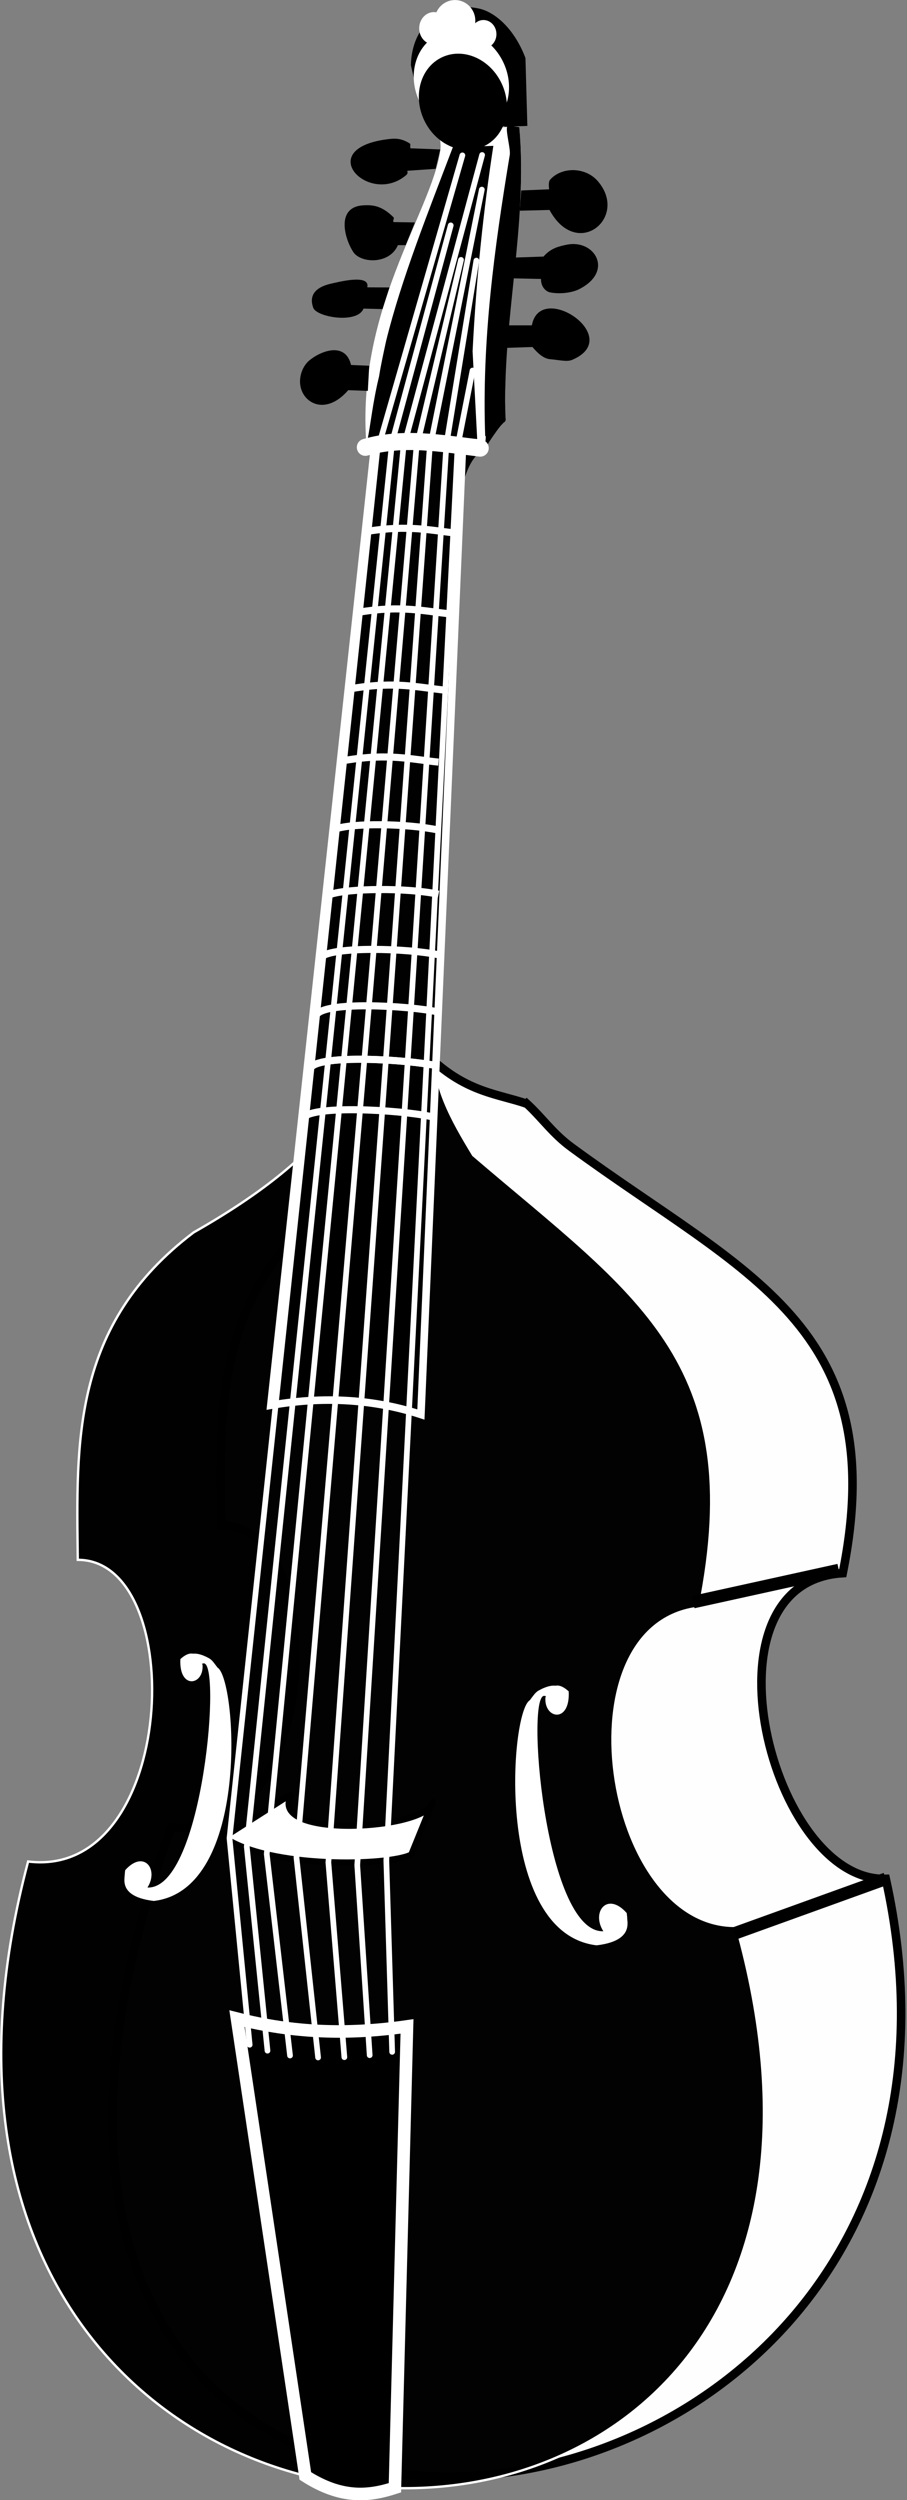 <?xml version="1.0" encoding="UTF-8" standalone="no"?>
<svg
   xmlns:dc="http://purl.org/dc/elements/1.1/"
   xmlns:cc="http://creativecommons.org/ns#"
   xmlns:rdf="http://www.w3.org/1999/02/22-rdf-syntax-ns#"
   xmlns:svg="http://www.w3.org/2000/svg"
   xmlns="http://www.w3.org/2000/svg"
   xmlns:sodipodi="http://sodipodi.sourceforge.net/DTD/sodipodi-0.dtd"
   xmlns:inkscape="http://www.inkscape.org/namespaces/inkscape"
   width="19.127mm"
   height="52.715mm"
   viewBox="0 0 19.127 52.715"
   version="1.1"
   id="svg8"
   inkscape:version="1.0rc1 (09960d6, 2020-04-09)"
   sodipodi:docname="Gambe_Pikto.svg">
  <rect x="0" y="0" width="19.127" height="52.715" fill="#808080" stroke="none"/>
  <defs
     id="defs2" />
  <sodipodi:namedview
     id="base"
     pagecolor="#7d7a7a"
     bordercolor="#666666"
     borderopacity="1.0"
     inkscape:pageopacity="0"
     inkscape:pageshadow="2"
     inkscape:zoom="2.9573684"
     inkscape:cx="-43.995015"
     inkscape:cy="124.96783"
     inkscape:document-units="mm"
     inkscape:current-layer="g3262"
     inkscape:document-rotation="0"
     showgrid="false"
     objecttolerance="1"
     guidetolerance="1"
     inkscape:window-width="1248"
     inkscape:window-height="755"
     inkscape:window-x="0"
     inkscape:window-y="23"
     inkscape:window-maximized="0"
     inkscape:pagecheckerboard="true"
     fit-margin-top="0"
     fit-margin-left="0"
     fit-margin-right="0"
     fit-margin-bottom="0" />
  <g
     inkscape:label="Ebene 1"
     inkscape:groupmode="layer"
     id="layer1"
     transform="translate(-96.258,-123.809)">
    <g
       id="g3375">
      <g
         id="g3318">
        <g
           id="g3262">
          <g
             id="g3207">
            <path
               sodipodi:nodetypes="ccccccccc"
               inkscape:connector-curvature="0"
               id="path849"
               d="m 107.368,147.081 c 0.335,0.309 0.551,0.638 0.954,0.929 3.639,2.667 6.756,3.755 5.708,8.97 -3.097,0.183 -1.509,6.519 0.908,6.446 3.458,15.652 -22.133,18.298 -15.065,-1.093 3.151,0.389 3.397,-6.365 1.047,-6.361 -0.028,-2.467 -0.138,-4.95 2.444,-6.904 2.924,-1.66 1.812,-2.021 1.977,-2.943 0.768,0.718 1.411,0.747 2.026,0.957 z"
               style="fill:#ffffff;fill-opacity:0.992;stroke:#000000;stroke-width:0.18;stroke-linecap:butt;stroke-linejoin:miter;stroke-miterlimit:4;stroke-dasharray:none;stroke-opacity:1" />
          </g>
          <path
             sodipodi:nodetypes="ccccccccc"
             inkscape:connector-curvature="0"
             id="path847"
             d="m 105.427,145.894 c -0.056,0.792 0.354,1.522 0.81,2.272 3.419,2.931 5.818,4.327 4.771,9.542 -2.987,0.327 -2.035,6.756 0.776,6.71 4.583,16.389 -19.449,15.648 -14.933,-1.358 3.151,0.389 3.397,-6.365 1.047,-6.361 -0.028,-2.467 -0.138,-4.95 2.444,-6.904 2.924,-1.66 3.442,-2.957 3.607,-3.879 z"
             style="fill:#000000;fill-opacity:0.992;stroke:#ffffff;stroke-width:0.05;stroke-linecap:butt;stroke-linejoin:miter;stroke-miterlimit:4;stroke-dasharray:none;stroke-opacity:1;opacity:1" />
          <g
             id="g878">
            <path
               style="fill:#ffffff;fill-opacity:1;stroke:none;stroke-width:0.265;stroke-linecap:butt;stroke-linejoin:round;stroke-miterlimit:4;stroke-dasharray:none;stroke-opacity:1"
               d="m 100.062,158.792 c -0.034,0.653 0.502,0.554 0.467,0.12 -0.109,-0.275 -0.266,-0.305 -0.467,-0.12 z"
               id="path851"
               inkscape:connector-curvature="0"
               sodipodi:nodetypes="ccc" />
            <path
               style="fill:#ffffff;fill-opacity:1;stroke:none;stroke-width:0.265px;stroke-linecap:butt;stroke-linejoin:miter;stroke-opacity:1"
               d="m 98.898,163.243 c -0.064,0.48 0.117,0.561 0.47,0.365 0.246,-0.388 -0.081,-0.803 -0.47,-0.365 z"
               id="path853"
               inkscape:connector-curvature="0"
               sodipodi:nodetypes="ccc" />
            <path
               style="fill:#ffffff;fill-opacity:1;stroke:none;stroke-width:0.265px;stroke-linecap:butt;stroke-linejoin:miter;stroke-opacity:1"
               d="m 98.898,163.243 c 0.068,0.011 -0.294,0.542 0.604,0.649 2.048,-0.242 1.747,-4.683 1.342,-4.922 -0.061,-0.079 -0.109,-0.157 -0.175,-0.194 -0.36,-0.199 -0.464,-0.049 -0.607,0.017 l 0.469,0.095 c 0.415,-0.21 0.021,4.762 -1.163,4.721 z"
               id="path855"
               inkscape:connector-curvature="0"
               sodipodi:nodetypes="cccscccc" />
          </g>
          <g
             style="fill:#ffffff;fill-opacity:1"
             transform="matrix(1.05,0,0,1.05,3.297,-7.259)"
             id="g873">
            <path
               sodipodi:nodetypes="ccc"
               inkscape:connector-curvature="0"
               id="path864"
               d="m 99.956,158.792 c 0.034,0.653 -0.502,0.554 -0.467,0.12 0.109,-0.275 0.266,-0.305 0.467,-0.12 z"
               style="fill:#ffffff;fill-opacity:1;stroke:none;stroke-width:0.265;stroke-linecap:butt;stroke-linejoin:round;stroke-miterlimit:4;stroke-dasharray:none;stroke-opacity:1" />
            <path
               sodipodi:nodetypes="ccc"
               inkscape:connector-curvature="0"
               id="path866"
               d="m 101.121,163.243 c 0.065,0.48 -0.117,0.561 -0.47,0.365 -0.246,-0.388 0.081,-0.803 0.47,-0.365 z"
               style="fill:#ffffff;fill-opacity:1;stroke:none;stroke-width:0.265px;stroke-linecap:butt;stroke-linejoin:miter;stroke-opacity:1" />
            <path
               sodipodi:nodetypes="cccscccc"
               inkscape:connector-curvature="0"
               id="path868"
               d="m 101.121,163.243 c -0.068,0.011 0.294,0.542 -0.604,0.649 -2.048,-0.242 -1.747,-4.683 -1.342,-4.922 0.061,-0.079 0.109,-0.157 0.175,-0.194 0.36,-0.199 0.464,-0.049 0.607,0.017 l -0.469,0.095 c -0.415,-0.21 -0.021,4.762 1.163,4.721 z"
               style="fill:#ffffff;fill-opacity:1;stroke:none;stroke-width:0.265px;stroke-linecap:butt;stroke-linejoin:miter;stroke-opacity:1" />
          </g>
          <path
             sodipodi:nodetypes="cccc"
             inkscape:connector-curvature="0"
             id="path924"
             d="m 105.932,134.275 c 0.117,-0.339 0.188,-0.723 0.442,-0.926 l -0.457,-0.008 z"
             style="fill:#000000;fill-opacity:1;stroke:none;stroke-width:0.265px;stroke-linecap:butt;stroke-linejoin:miter;stroke-opacity:1" />
          <path
             sodipodi:nodetypes="ccccsccscc"
             inkscape:connector-curvature="0"
             id="path900"
             d="m 106.407,133.371 0.285,-0.425 0.189,-0.228 c 0.034,-0.033 0.035,-0.066 0.038,-0.099 -0.011,-0.63 -0.013,-1.461 0.09,-2.433 0.119,-1.117 0.326,-2.256 0.2,-3.705 l -1.71,0.052 c 0.023,0.126 0.066,0.291 0.044,0.449 -0.189,1.317 -1.83,3.412 -1.546,6.337 z"
             style="fill:#ffffff;fill-opacity:1;stroke:none;stroke-width:0;stroke-linecap:butt;stroke-linejoin:miter;stroke-miterlimit:4;stroke-dasharray:none;stroke-opacity:1" />
          <path
             sodipodi:nodetypes="ccccccc"
             inkscape:connector-curvature="0"
             id="path904"
             d="m 106.321,133.065 -2.228,-0.011 c -0.156,-0.237 0.266,-0.942 0.46,-1.577 0.138,-1.651 1.149,-3.304 1.452,-4.569 l 0.657,-0.024 c -0.208,1.351 -0.36,2.786 -0.438,4.332 z"
             style="fill:#000000;fill-opacity:1;stroke:none;stroke-width:0.265px;stroke-linecap:butt;stroke-linejoin:miter;stroke-opacity:1" />
          <path
             sodipodi:nodetypes="ccccscc"
             inkscape:connector-curvature="0"
             id="path922"
             d="m 105.074,125.844 1.836,0.636 0.469,-0.016 -0.04,-1.431 c -0.229,-0.608 -0.633,-0.965 -0.973,-1.042 -0.755,-0.17 -1.424,0.31 -1.443,1.193 z"
             style="fill:#000000;fill-opacity:1;stroke:none;stroke-width:0.265px;stroke-linecap:butt;stroke-linejoin:miter;stroke-opacity:1" />
          <path
             sodipodi:nodetypes="ccsscscccc"
             inkscape:connector-curvature="0"
             id="path906"
             d="m 107.208,126.486 -0.09,-0.007 c 0,0 -0.158,-0.054 -0.169,0.016 -0.02,0.12 0.079,0.461 0.059,0.581 -0.321,1.942 -0.592,3.897 -0.518,5.931 0.037,-0.054 -0.028,0.295 0.007,0.24 0.106,-0.164 0.231,-0.367 0.385,-0.529 0.041,-0.022 0.044,-0.058 0.038,-0.099 -0.08,-2.009 0.475,-4.07 0.289,-6.133 z"
             style="fill:#000000;fill-opacity:1;stroke:none;stroke-width:0.265px;stroke-linecap:butt;stroke-linejoin:miter;stroke-opacity:1" />
          <path
             sodipodi:nodetypes="cccsc"
             inkscape:connector-curvature="0"
             id="path908"
             d="m 104.057,133.089 c 0.068,-0.323 0.108,-0.778 0.244,-1.334 0.042,-0.266 0.095,-0.497 0.148,-0.744 0.318,-1.298 0.905,-2.763 1.398,-4.06 0.032,-0.085 0.098,0.008 0.153,0.009"
             style="fill:#000000;fill-opacity:1;stroke:#000000;stroke-width:0.1;stroke-linecap:butt;stroke-linejoin:miter;stroke-miterlimit:4;stroke-dasharray:none;stroke-opacity:1" />
          <path
             inkscape:connector-curvature="0"
             id="path880"
             d="m 101.969,153.44 c 1.274,-0.223 2.334,-0.077 3.165,0.195 l 0.877,-20.409 -1.85,-0.034 z"
             style="fill:#000000;fill-opacity:0.993;stroke:#ffffff;stroke-width:0.16;stroke-linecap:butt;stroke-linejoin:miter;stroke-miterlimit:4;stroke-dasharray:none;stroke-opacity:1"
             sodipodi:nodetypes="ccccc" />
          <path
             sodipodi:nodetypes="cc"
             inkscape:connector-curvature="0"
             id="path910"
             d="m 103.963,133.241 c 0.807,-0.233 1.615,-0.08 2.422,0.017"
             style="fill:none;stroke:#ffffff;stroke-width:0.36;stroke-linecap:round;stroke-linejoin:miter;stroke-miterlimit:4;stroke-dasharray:none;stroke-opacity:1" />
          <ellipse
             style="fill:#ffffff;fill-opacity:1;stroke:#ffffff;stroke-width:0;stroke-linecap:round;stroke-linejoin:round;stroke-miterlimit:4;stroke-dasharray:none;stroke-opacity:1"
             id="ellipse914"
             cx="42.715"
             cy="158.396"
             rx="0.976"
             ry="1.112"
             transform="matrix(0.909,-0.417,0.424,0.905,0,0)" />
          <ellipse
             transform="rotate(-24.889)"
             ry="1.037"
             rx="0.904"
             cy="158.877"
             cx="43.163"
             id="path912"
             style="fill:#000000;fill-opacity:1;stroke:#ffffff;stroke-width:0;stroke-linecap:round;stroke-linejoin:round;stroke-miterlimit:4;stroke-dasharray:none;stroke-opacity:1" />
          <ellipse
             ry="0.298"
             rx="0.274"
             cy="124.529"
             cx="106.453"
             id="path916"
             style="fill:#ffffff;fill-opacity:1;stroke:#ffffff;stroke-width:0;stroke-linecap:round;stroke-linejoin:round;stroke-miterlimit:4;stroke-dasharray:none;stroke-opacity:1" />
          <ellipse
             style="fill:#ffffff;fill-opacity:1;stroke:#ffffff;stroke-width:0;stroke-linecap:round;stroke-linejoin:round;stroke-miterlimit:4;stroke-dasharray:none;stroke-opacity:1"
             id="ellipse918"
             cx="105.408"
             cy="124.406"
             rx="0.31"
             ry="0.342" />
          <ellipse
             ry="0.437"
             rx="0.429"
             cy="124.247"
             cx="105.853"
             id="path920"
             style="fill:#ffffff;fill-opacity:1;stroke:#ffffff;stroke-width:0;stroke-linecap:round;stroke-linejoin:round;stroke-miterlimit:4;stroke-dasharray:none;stroke-opacity:1" />
          <path
             sodipodi:nodetypes="cccsscc"
             inkscape:connector-curvature="0"
             id="path926"
             d="m 104.044,131.521 -0.029,0.53 -0.413,-0.015 c -0.477,0.552 -0.978,0.276 -1.015,-0.134 -0.016,-0.177 0.057,-0.377 0.192,-0.491 0.242,-0.204 0.763,-0.404 0.882,0.094 z"
             style="fill:#000000;fill-opacity:1;stroke:none;stroke-width:0.265px;stroke-linecap:butt;stroke-linejoin:miter;stroke-opacity:1" />
          <path
             sodipodi:nodetypes="ccssccc"
             inkscape:connector-curvature="0"
             id="path928"
             d="m 104.325,130.326 -0.401,-0.01 c -0.128,0.326 -0.984,0.183 -1.059,-0.015 -0.053,-0.14 -0.09,-0.407 0.375,-0.511 0.145,-0.032 0.831,-0.213 0.763,0.078 l 0.468,0.002 z"
             style="fill:#000000;fill-opacity:1;stroke:none;stroke-width:0.265px;stroke-linecap:butt;stroke-linejoin:miter;stroke-opacity:1" />
          <path
             sodipodi:nodetypes="ccsssccc"
             inkscape:connector-curvature="0"
             id="path930"
             d="m 105.007,128.499 -0.448,-0.007 c -0.027,-0.028 0.022,-0.077 -0.003,-0.102 -0.256,-0.254 -0.448,-0.26 -0.629,-0.252 -0.583,0.026 -0.413,0.684 -0.221,0.982 0.158,0.245 0.769,0.269 0.943,-0.142 h 0.164 z"
             style="fill:#000000;fill-opacity:1;stroke:none;stroke-width:0.265px;stroke-linecap:butt;stroke-linejoin:miter;stroke-opacity:1" />
          <path
             sodipodi:nodetypes="ccsssccc"
             inkscape:connector-curvature="0"
             id="path932"
             d="m 105.445,127.369 -0.599,0.041 c 0.019,0.061 -0.002,0.077 -0.054,0.117 -0.786,0.611 -1.945,-0.605 -0.321,-0.787 0.102,-0.011 0.227,-0.021 0.395,0.074 0.075,0.042 0.032,0.031 0.046,0.122 l 0.63,0.024 z"
             style="fill:#000000;fill-opacity:1;stroke:none;stroke-width:0.265px;stroke-linecap:butt;stroke-linejoin:miter;stroke-opacity:1" />
          <path
             sodipodi:nodetypes="ccssccc"
             inkscape:connector-curvature="0"
             id="path934"
             d="m 107.25,127.825 0.588,-0.024 c -0.008,-0.068 -0.014,-0.163 0.019,-0.201 0.244,-0.278 0.745,-0.274 1.006,0.027 0.663,0.764 -0.437,1.679 -1.017,0.609 l -0.628,0.016 z"
             style="fill:#000000;fill-opacity:1;stroke:none;stroke-width:0.265px;stroke-linecap:butt;stroke-linejoin:miter;stroke-opacity:1" />
          <path
             sodipodi:nodetypes="cccssscc"
             inkscape:connector-curvature="0"
             id="path936"
             d="m 107.128,129.239 -0.053,0.439 0.592,0.013 c -0.004,0.186 0.123,0.269 0.186,0.282 0.233,0.047 0.481,6.4e-4 0.609,-0.062 0.754,-0.373 0.341,-1.065 -0.254,-0.942 -0.153,0.032 -0.335,0.07 -0.488,0.25 z"
             style="fill:#000000;fill-opacity:1;stroke:none;stroke-width:0.265px;stroke-linecap:butt;stroke-linejoin:miter;stroke-opacity:1" />
          <path
             sodipodi:nodetypes="cccsscc"
             inkscape:connector-curvature="0"
             id="path938"
             d="m 106.985,130.669 -0.044,0.475 0.546,-0.018 c 0.184,0.221 0.302,0.251 0.374,0.257 0.189,0.016 0.351,0.06 0.46,0.015 1.125,-0.471 -0.672,-1.683 -0.847,-0.729 z"
             style="fill:#000000;fill-opacity:1;stroke:none;stroke-width:0.265px;stroke-linecap:butt;stroke-linejoin:miter;stroke-opacity:1" />
          <path
             sodipodi:nodetypes="ccccc"
             inkscape:connector-curvature="0"
             id="path940"
             d="m 105.391,161.78 -0.46,1.134 c -0.465,0.24 -3.003,0.301 -3.953,-0.368 l 1.44,-0.919 c -0.625,0.984 2.957,0.777 2.973,0.153 z"
             style="fill:#ffffff;fill-opacity:1;stroke:#000000;stroke-width:0.13;stroke-linecap:butt;stroke-linejoin:bevel;stroke-miterlimit:4;stroke-dasharray:none;stroke-opacity:1" />
          <path
             sodipodi:nodetypes="ccccc"
             inkscape:connector-curvature="0"
             id="path942"
             d="m 101.255,166.373 c 1.176,0.299 2.325,0.345 3.586,0.164 l -0.255,9.728 c -0.543,0.177 -1.123,0.242 -1.889,-0.249 z"
             style="fill:#000000;fill-opacity:0.993;stroke:#ffffff;stroke-width:0.265px;stroke-linecap:butt;stroke-linejoin:miter;stroke-opacity:1" />
          <path
             sodipodi:nodetypes="cccc"
             inkscape:connector-curvature="0"
             id="path944"
             d="m 101.523,166.924 -0.425,-4.355 3.112,-29.234 1.799,-6.25"
             style="fill:none;stroke:#ffffff;stroke-width:0.12;stroke-linecap:round;stroke-linejoin:miter;stroke-miterlimit:4;stroke-dasharray:none;stroke-opacity:1" />
          <path
             sodipodi:nodetypes="cccc"
             inkscape:connector-curvature="0"
             id="path946"
             d="m 101.899,167.049 -0.437,-4.303 3.064,-29.608 1.237,-4.577"
             style="fill:none;stroke:#ffffff;stroke-width:0.12;stroke-linecap:round;stroke-linejoin:miter;stroke-miterlimit:4;stroke-dasharray:none;stroke-opacity:1" />
          <path
             sodipodi:nodetypes="cccc"
             inkscape:connector-curvature="0"
             id="path948"
             d="m 102.374,167.151 -0.491,-4.249 2.881,-29.645 1.661,-6.18"
             style="fill:none;stroke:#ffffff;stroke-width:0.12;stroke-linecap:round;stroke-linejoin:miter;stroke-miterlimit:4;stroke-dasharray:none;stroke-opacity:1" />
          <path
             sodipodi:nodetypes="cccc"
             inkscape:connector-curvature="0"
             id="path950"
             d="m 102.966,167.192 -0.456,-4.216 2.529,-29.72 0.941,-3.967"
             style="fill:none;stroke:#ffffff;stroke-width:0.12;stroke-linecap:round;stroke-linejoin:miter;stroke-miterlimit:4;stroke-dasharray:none;stroke-opacity:1" />
          <path
             sodipodi:nodetypes="cccc"
             inkscape:connector-curvature="0"
             id="path952"
             d="m 103.52,167.186 -0.337,-4.106 2.134,-29.785 1.102,-5.488"
             style="fill:none;stroke:#ffffff;stroke-width:0.12;stroke-linecap:round;stroke-linejoin:miter;stroke-miterlimit:4;stroke-dasharray:none;stroke-opacity:1" />
          <path
             sodipodi:nodetypes="cccc"
             inkscape:connector-curvature="0"
             id="path954"
             d="m 104.054,167.144 -0.262,-4.006 1.88,-29.961 0.632,-3.873"
             style="fill:none;stroke:#ffffff;stroke-width:0.12;stroke-linecap:round;stroke-linejoin:miter;stroke-miterlimit:4;stroke-dasharray:none;stroke-opacity:1" />
          <path
             sodipodi:nodetypes="cccc"
             inkscape:connector-curvature="0"
             id="path956"
             d="m 104.528,167.074 -0.123,-4.035 1.504,-29.822 0.314,-1.595"
             style="fill:none;stroke:#ffffff;stroke-width:0.12;stroke-linecap:round;stroke-linejoin:miter;stroke-miterlimit:4;stroke-dasharray:none;stroke-opacity:1" />
          <path
             sodipodi:nodetypes="cc"
             inkscape:connector-curvature="0"
             id="path999"
             d="m 103.985,135.016 c 0.89,-0.147 1.368,-0.019 1.947,0.041"
             style="fill:none;stroke:#ffffff;stroke-width:0.15;stroke-linecap:butt;stroke-linejoin:miter;stroke-miterlimit:4;stroke-dasharray:none;stroke-opacity:1" />
          <path
             style="fill:none;stroke:#ffffff;stroke-width:0.15;stroke-linecap:butt;stroke-linejoin:miter;stroke-miterlimit:4;stroke-dasharray:none;stroke-opacity:1"
             d="m 103.835,136.716 c 0.89,-0.147 1.368,-0.019 1.947,0.041"
             id="path1001"
             inkscape:connector-curvature="0"
             sodipodi:nodetypes="cc" />
          <path
             sodipodi:nodetypes="cc"
             inkscape:connector-curvature="0"
             id="path1003"
             d="m 103.708,138.322 c 0.89,-0.147 1.368,-0.019 1.947,0.041"
             style="fill:none;stroke:#ffffff;stroke-width:0.15;stroke-linecap:butt;stroke-linejoin:miter;stroke-miterlimit:4;stroke-dasharray:none;stroke-opacity:1" />
          <path
             style="fill:none;stroke:#ffffff;stroke-width:0.15;stroke-linecap:butt;stroke-linejoin:miter;stroke-miterlimit:4;stroke-dasharray:none;stroke-opacity:1"
             d="m 103.558,139.838 c 0.89,-0.147 1.368,-0.019 1.947,0.041"
             id="path1005"
             inkscape:connector-curvature="0"
             sodipodi:nodetypes="cc" />
          <path
             sodipodi:nodetypes="cc"
             inkscape:connector-curvature="0"
             id="path1007"
             d="m 103.332,141.289 c 0.365,-0.129 1.513,-0.118 2.174,0.023"
             style="fill:none;stroke:#ffffff;stroke-width:0.15;stroke-linecap:butt;stroke-linejoin:miter;stroke-miterlimit:4;stroke-dasharray:none;stroke-opacity:1" />
          <path
             style="fill:none;stroke:#ffffff;stroke-width:0.15;stroke-linecap:butt;stroke-linejoin:miter;stroke-miterlimit:4;stroke-dasharray:none;stroke-opacity:1"
             d="m 103.223,142.669 c 0.365,-0.129 1.622,-0.146 2.283,-0.004"
             id="path1009"
             inkscape:connector-curvature="0"
             sodipodi:nodetypes="cc" />
          <path
             sodipodi:nodetypes="cc"
             inkscape:connector-curvature="0"
             id="path1011"
             d="m 103.033,143.987 c 0.242,-0.224 1.812,-0.186 2.473,-0.045"
             style="fill:none;stroke:#ffffff;stroke-width:0.15;stroke-linecap:butt;stroke-linejoin:miter;stroke-miterlimit:4;stroke-dasharray:none;stroke-opacity:1" />
          <path
             style="fill:none;stroke:#ffffff;stroke-width:0.15;stroke-linecap:butt;stroke-linejoin:miter;stroke-miterlimit:4;stroke-dasharray:none;stroke-opacity:1"
             d="m 102.925,145.22 c 0.134,-0.305 1.92,-0.213 2.581,-0.072"
             id="path1013"
             inkscape:connector-curvature="0"
             sodipodi:nodetypes="cc" />
          <path
             sodipodi:nodetypes="cc"
             inkscape:connector-curvature="0"
             id="path1015"
             d="m 102.8,146.338 c 0.134,-0.305 2.044,-0.193 2.705,-0.051"
             style="fill:none;stroke:#ffffff;stroke-width:0.15;stroke-linecap:butt;stroke-linejoin:miter;stroke-miterlimit:4;stroke-dasharray:none;stroke-opacity:1" />
          <path
             style="fill:none;stroke:#ffffff;stroke-width:0.15;stroke-linecap:butt;stroke-linejoin:miter;stroke-miterlimit:4;stroke-dasharray:none;stroke-opacity:1"
             d="m 102.8,146.338 c 0.134,-0.305 2.044,-0.193 2.705,-0.051"
             id="path1017"
             inkscape:connector-curvature="0"
             sodipodi:nodetypes="cc" />
          <path
             sodipodi:nodetypes="cc"
             inkscape:connector-curvature="0"
             id="path1019"
             d="m 102.636,147.402 c 0.134,-0.305 2.044,-0.193 2.705,-0.051"
             style="fill:none;stroke:#ffffff;stroke-width:0.15;stroke-linecap:butt;stroke-linejoin:miter;stroke-miterlimit:4;stroke-dasharray:none;stroke-opacity:1" />
          <path
             style="fill:none;stroke:#000000;stroke-width:0.265px;stroke-linecap:butt;stroke-linejoin:miter;stroke-opacity:1"
             d="m 110.876,157.59 3.071,-0.676"
             id="path3202"
             inkscape:connector-curvature="0" />
          <path
             style="fill:none;stroke:#000000;stroke-width:0.265px;stroke-linecap:butt;stroke-linejoin:miter;stroke-opacity:1"
             d="m 111.752,164.575 3.186,-1.15"
             id="path3204"
             inkscape:connector-curvature="0"
             sodipodi:nodetypes="cc" />
        </g>
      </g>
    </g>
  </g>
</svg>
